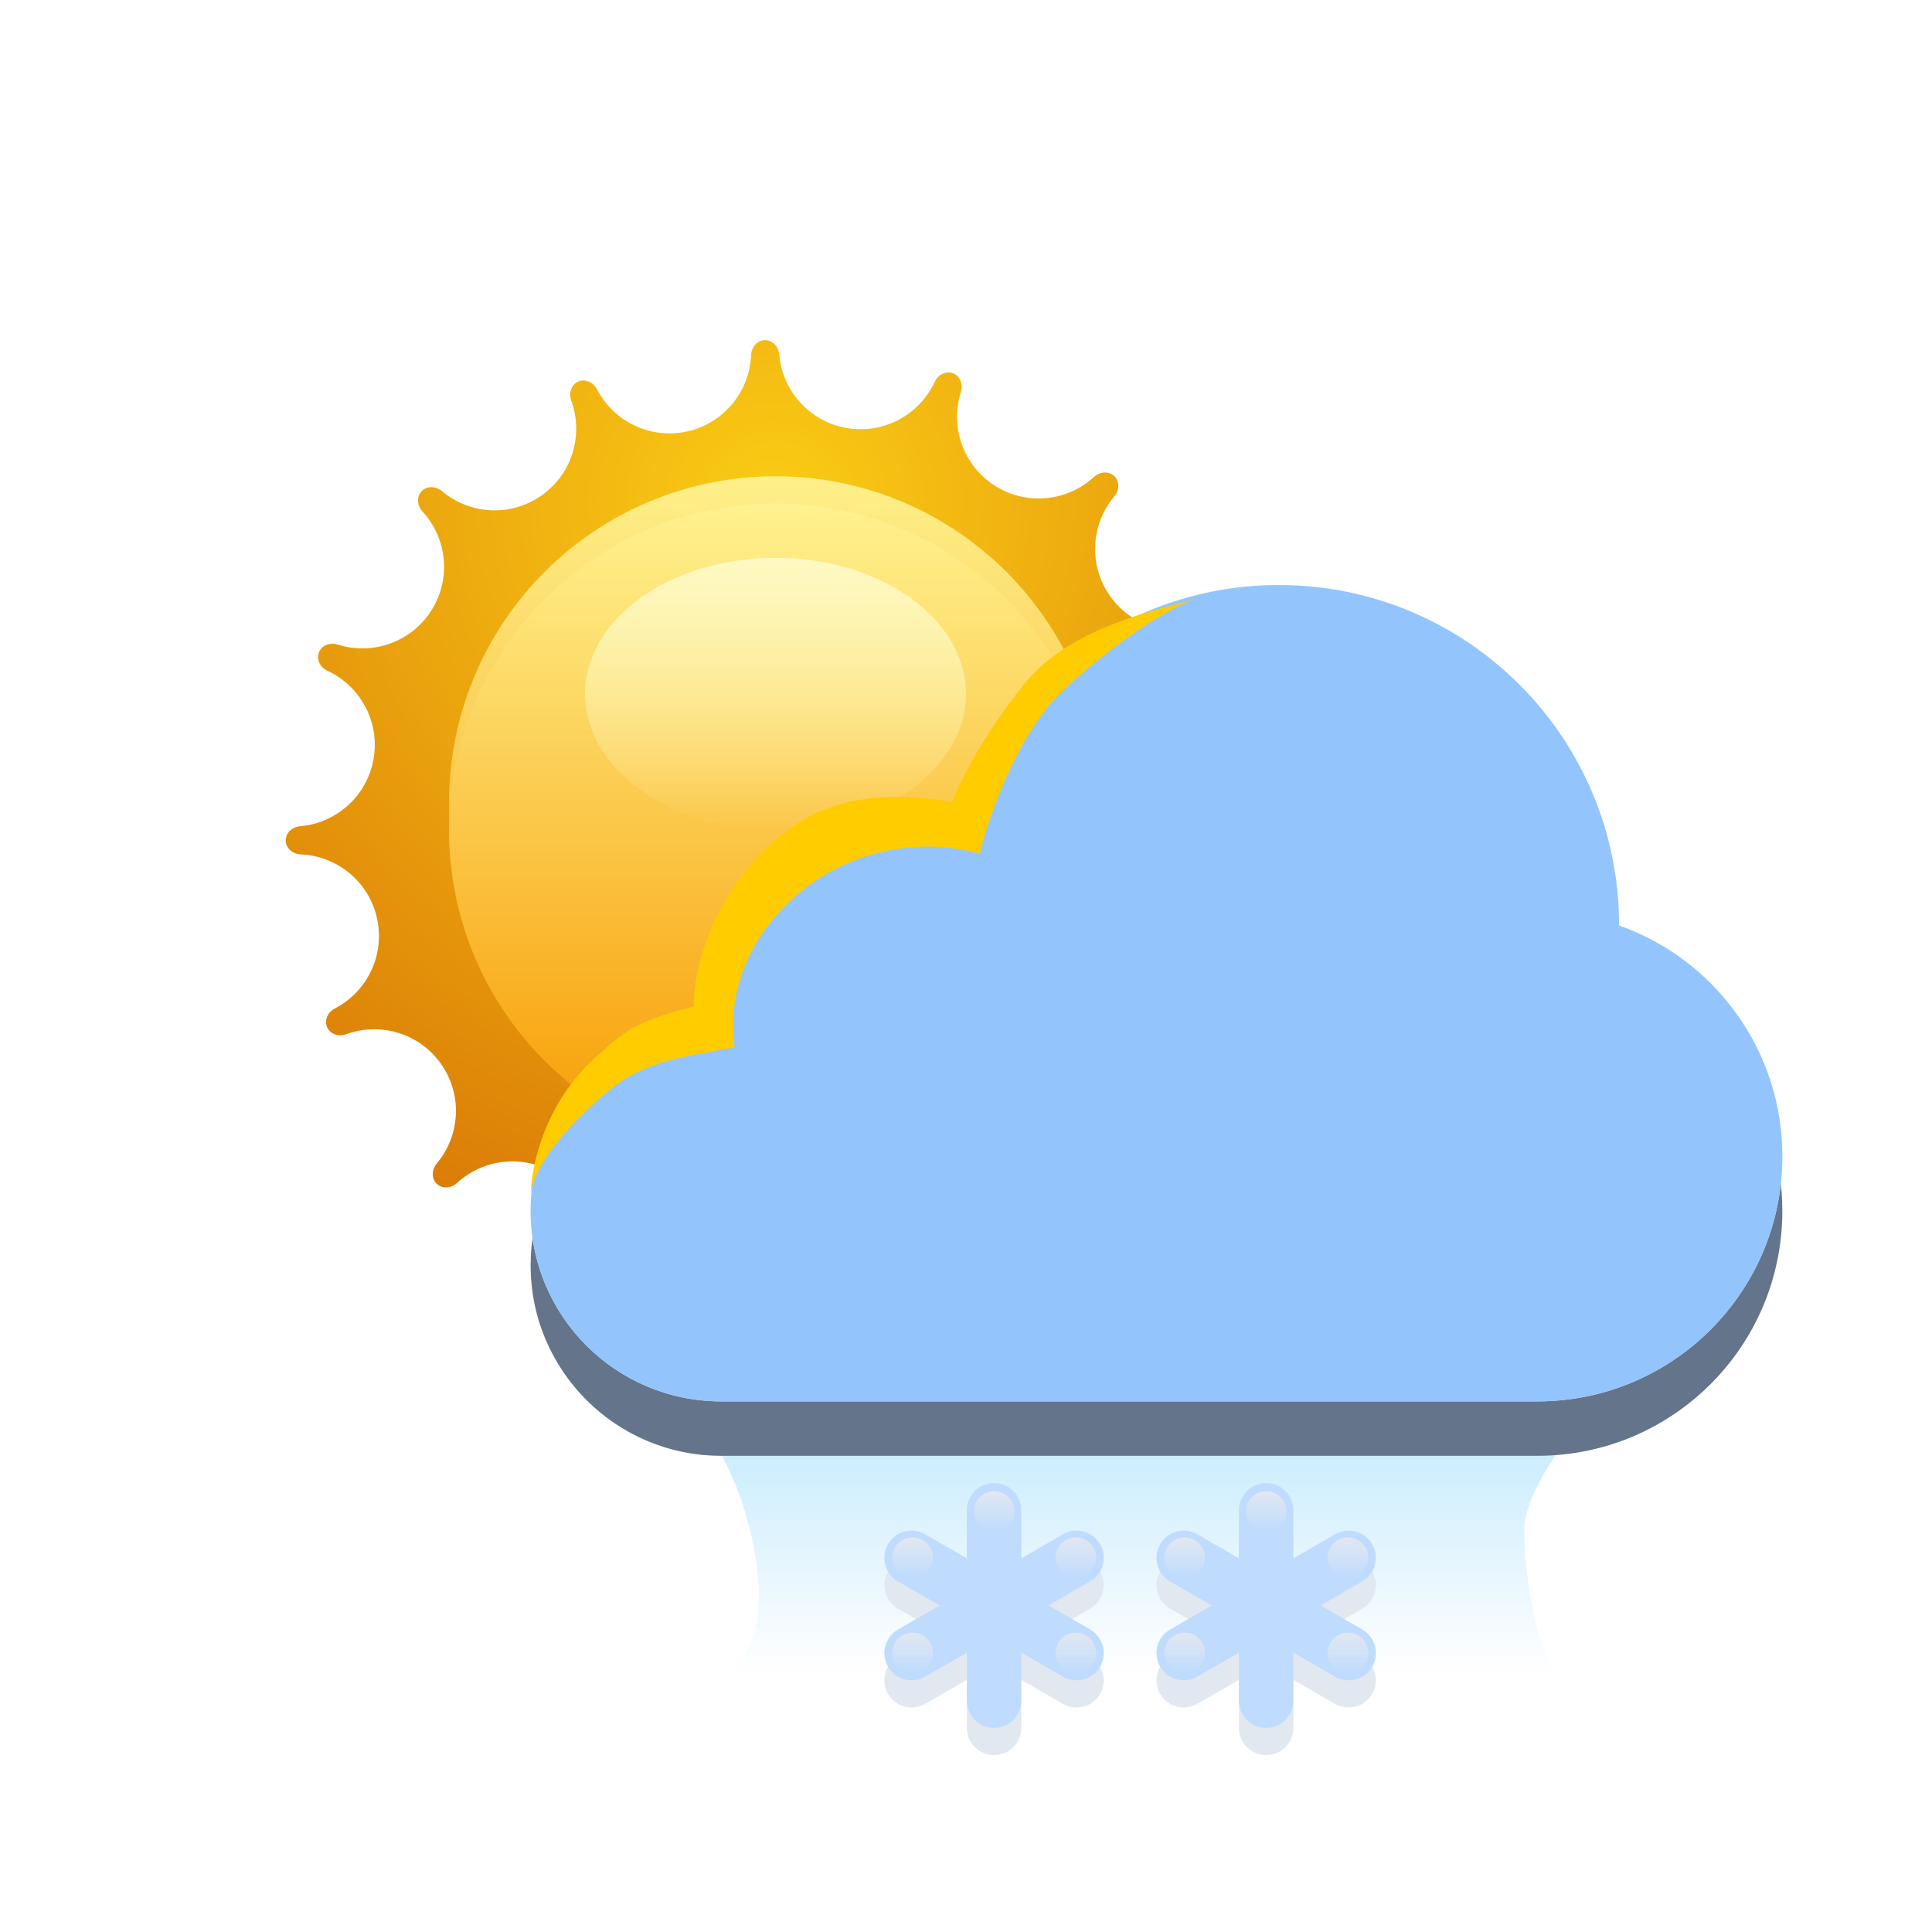 <svg width="1em" height="1em" viewBox="0 0 71 66" fill="none" xmlns="http://www.w3.org/2000/svg">
<g filter="url(#filter0_d_100_3036)">
<path d="M35.026 11.22C34.76 11.117 34.468 11.275 34.349 11.534C33.791 12.74 32.475 13.469 31.105 13.227C29.735 12.986 28.747 11.85 28.636 10.527C28.612 10.242 28.392 9.994 28.107 10C27.821 10.006 27.614 10.264 27.602 10.55C27.548 11.877 26.611 13.054 25.253 13.355C23.896 13.656 22.549 12.986 21.939 11.806C21.808 11.552 21.51 11.407 21.249 11.522C20.988 11.637 20.895 11.954 20.993 12.222C21.451 13.469 21.035 14.915 19.896 15.712C18.757 16.51 17.256 16.406 16.242 15.549C16.023 15.365 15.694 15.344 15.496 15.55C15.298 15.757 15.333 16.086 15.527 16.296C16.426 17.273 16.596 18.767 15.849 19.94C15.101 21.113 13.675 21.591 12.409 21.188C12.137 21.101 11.824 21.207 11.72 21.474C11.617 21.74 11.775 22.031 12.034 22.151C13.24 22.709 13.969 24.025 13.727 25.395C13.486 26.765 12.351 27.752 11.027 27.864C10.742 27.888 10.494 28.108 10.5 28.393C10.506 28.679 10.764 28.886 11.05 28.898C12.377 28.952 13.554 29.889 13.855 31.247C14.156 32.604 13.486 33.951 12.306 34.561C12.052 34.692 11.907 34.99 12.022 35.251C12.137 35.513 12.455 35.605 12.723 35.507C13.969 35.05 15.415 35.465 16.212 36.604C17.01 37.743 16.906 39.244 16.049 40.259C15.866 40.477 15.844 40.806 16.05 41.004C16.257 41.202 16.586 41.167 16.796 40.973C17.773 40.074 19.267 39.904 20.44 40.651C21.613 41.399 22.091 42.826 21.688 44.091C21.601 44.364 21.707 44.677 21.974 44.78C22.24 44.883 22.532 44.725 22.651 44.466C23.209 43.26 24.525 42.531 25.895 42.773C27.265 43.014 28.253 44.15 28.364 45.473C28.388 45.758 28.608 46.006 28.893 46C29.179 45.994 29.386 45.736 29.398 45.451C29.452 44.123 30.389 42.946 31.747 42.645C33.104 42.344 34.451 43.014 35.061 44.194C35.192 44.448 35.49 44.593 35.751 44.478C36.012 44.363 36.105 44.045 36.007 43.778C35.55 42.531 35.965 41.085 37.104 40.288C38.243 39.49 39.744 39.594 40.758 40.45C40.977 40.635 41.306 40.656 41.504 40.45C41.702 40.243 41.667 39.914 41.473 39.703C40.574 38.727 40.404 37.232 41.151 36.06C41.899 34.887 43.326 34.409 44.591 34.812C44.864 34.899 45.177 34.792 45.28 34.526C45.383 34.26 45.225 33.968 44.966 33.849C43.76 33.291 43.031 31.974 43.273 30.605C43.514 29.235 44.65 28.247 45.973 28.136C46.258 28.112 46.506 27.892 46.5 27.607C46.494 27.321 46.236 27.114 45.951 27.102C44.623 27.049 43.446 26.111 43.145 24.753C42.844 23.396 43.514 22.049 44.694 21.439C44.948 21.308 45.093 21.01 44.978 20.749C44.863 20.488 44.545 20.395 44.278 20.493C43.031 20.951 41.585 20.535 40.788 19.396C39.99 18.257 40.094 16.756 40.95 15.742C41.135 15.524 41.156 15.194 40.95 14.996C40.743 14.798 40.414 14.833 40.204 15.027C39.227 15.926 37.733 16.096 36.56 15.349C35.387 14.601 34.909 13.175 35.312 11.909C35.399 11.637 35.292 11.323 35.026 11.22Z" fill="url(#paint0_radial_100_3036)"/>
</g>
<g filter="url(#filter1_i_100_3036)">
<circle cx="28.5" cy="28" r="12" fill="url(#paint1_linear_100_3036)"/>
</g>
<g filter="url(#filter2_ii_100_3036)">
<circle cx="28.5" cy="28" r="12" fill="url(#paint2_linear_100_3036)"/>
</g>
<g filter="url(#filter3_f_100_3036)">
<ellipse cx="28.5" cy="23" rx="7" ry="5" fill="url(#paint3_linear_100_3036)" style="mix-blend-mode:soft-light"/>
</g>
<g filter="url(#filter4_f_100_3036)">
<path d="M27.564 53.739C26.636 49.913 24.468 48.319 23.5 48H59.5C57.952 49.754 56.016 52.209 56.016 53.739C56.016 55.27 56.403 57.884 57.177 59H26.403C27.177 58.841 28.494 57.565 27.564 53.739Z" fill="url(#paint4_linear_100_3036)"/>
</g>
<g filter="url(#filter5_d_100_3036)">
<path fill-rule="evenodd" clip-rule="evenodd" d="M59.5 31.512C59.5 31.508 59.5 31.504 59.5 31.5C59.5 24.596 53.904 19 47 19C41.609 19 37.016 22.412 35.261 27.195C34.695 27.067 34.105 27 33.5 27C29.082 27 25.5 30.582 25.5 35C25.5 35.024 25.5 35.047 25.5 35.071C22.108 35.556 19.5 38.473 19.5 42C19.5 45.866 22.634 49 26.5 49H56.5C61.471 49 65.5 44.971 65.5 40C65.5 36.081 62.996 32.748 59.5 31.512Z" fill="#64748B"/>
</g>
<g filter="url(#filter6_ii_100_3036)">
<path fill-rule="evenodd" clip-rule="evenodd" d="M65.5 40C65.5 44.971 61.471 49 56.5 49H26.5C22.634 49 19.5 45.866 19.5 42C19.5 38.134 22.634 35 26.5 35C29.292 35 31.703 36.635 32.826 39H47.555C48.052 34.5 51.867 31 56.5 31C61.471 31 65.5 35.029 65.5 40Z" fill="#F1F5F9"/>
</g>
<g filter="url(#filter7_f_100_3036)">
<circle cx="26.5" cy="42" r="5" fill="url(#paint5_linear_100_3036)" style="mix-blend-mode:soft-light"/>
</g>
<g filter="url(#filter8_i_100_3036)">
<circle cx="33.5" cy="35" r="8" fill="#F1F5F9"/>
</g>
<g filter="url(#filter9_f_100_3036)">
<ellipse cx="33.5" cy="34" rx="6" ry="5" fill="url(#paint6_linear_100_3036)" style="mix-blend-mode:soft-light"/>
</g>
<g filter="url(#filter10_f_100_3036)">
<circle cx="57.5" cy="39" r="5" fill="url(#paint7_linear_100_3036)" style="mix-blend-mode:soft-light"/>
</g>
<g filter="url(#filter11_i_100_3036)">
<circle cx="47" cy="31.5" r="12.5" fill="#F1F5F9"/>
</g>
<g filter="url(#filter12_f_100_3036)">
<ellipse cx="46.5" cy="26" rx="7" ry="5" fill="url(#paint8_linear_100_3036)" style="mix-blend-mode:soft-light"/>
</g>
<g filter="url(#filter13_i_100_3036)">
<ellipse cx="42.5" cy="39.5" rx="9" ry="6.5" fill="url(#paint9_linear_100_3036)"/>
</g>
<g filter="url(#filter14_f_100_3036)">
<ellipse cx="42.5" cy="39.5" rx="7" ry="4.5" fill="url(#paint10_linear_100_3036)" style="mix-blend-mode:soft-light"/>
</g>
<path fill-rule="evenodd" clip-rule="evenodd" d="M59.5 31.512C59.5 31.508 59.5 31.504 59.5 31.5C59.5 24.596 53.904 19 47 19C41.609 19 37.016 22.412 35.261 27.195C34.695 27.067 34.105 27 33.5 27C29.082 27 25.5 30.582 25.5 35C25.5 35.024 25.5 35.047 25.5 35.071C22.108 35.556 19.5 38.473 19.5 42C19.5 45.866 22.634 49 26.5 49H56.5C61.471 49 65.5 44.971 65.5 40C65.5 36.081 62.996 32.748 59.5 31.512Z" fill="#93C5FD" style="mix-blend-mode:color"/>
<path fill-rule="evenodd" clip-rule="evenodd" d="M59.5 31.512C59.5 31.508 59.5 31.504 59.5 31.5C59.5 24.596 53.904 19 47 19C41.609 19 37.016 22.412 35.261 27.195C34.695 27.067 34.105 27 33.5 27C29.082 27 25.5 30.582 25.5 35C25.5 35.024 25.5 35.047 25.5 35.071C22.108 35.556 19.5 38.473 19.5 42C19.5 45.866 22.634 49 26.5 49H56.5C61.471 49 65.5 44.971 65.5 40C65.5 36.081 62.996 32.748 59.5 31.512Z" fill="#93C5FD" fill-opacity="0.2" style="mix-blend-mode:multiply"/>
<g filter="url(#filter15_dii_100_3036)">
<path fill-rule="evenodd" clip-rule="evenodd" d="M37.531 53V54.768L39.062 53.884C39.541 53.608 40.152 53.772 40.428 54.25C40.705 54.728 40.541 55.34 40.062 55.616L40.061 55.617L38.531 56.5L40.061 57.383C40.062 57.384 40.062 57.384 40.062 57.384C40.541 57.66 40.705 58.272 40.428 58.75C40.152 59.228 39.541 59.392 39.062 59.116L37.531 58.232V60C37.531 60.552 37.084 61 36.531 61C35.979 61 35.531 60.552 35.531 60V58.232L34 59.116L34 59.116L34 59.116C33.522 59.392 32.91 59.228 32.634 58.75C32.358 58.272 32.522 57.66 33 57.384L33.004 57.382L34.531 56.5L33.004 55.618C33.002 55.617 33.001 55.617 33 55.616C32.522 55.34 32.358 54.728 32.634 54.25C32.91 53.772 33.522 53.608 34 53.884C34 53.884 34 53.884 34 53.884L34 53.884L35.531 54.768V53C35.531 52.448 35.979 52 36.531 52C37.084 52 37.531 52.448 37.531 53Z" fill="#E2E8F0"/>
</g>
<g style="mix-blend-mode:color">
<path fill-rule="evenodd" clip-rule="evenodd" d="M37.531 53V54.768L39.062 53.884C39.541 53.608 40.152 53.772 40.428 54.25C40.705 54.728 40.541 55.34 40.062 55.616L40.061 55.617L38.531 56.5L40.061 57.383C40.062 57.384 40.062 57.384 40.062 57.384C40.541 57.66 40.705 58.272 40.428 58.75C40.152 59.228 39.541 59.392 39.062 59.116L37.531 58.232V60C37.531 60.552 37.084 61 36.531 61C35.979 61 35.531 60.552 35.531 60V58.232L34 59.116L34 59.116L34 59.116C33.522 59.392 32.91 59.228 32.634 58.75C32.358 58.272 32.522 57.66 33 57.384L33.004 57.382L34.531 56.5L33.004 55.618C33.002 55.617 33.001 55.617 33 55.616C32.522 55.34 32.358 54.728 32.634 54.25C32.91 53.772 33.522 53.608 34 53.884C34 53.884 34 53.884 34 53.884L34 53.884L35.531 54.768V53C35.531 52.448 35.979 52 36.531 52C37.084 52 37.531 52.448 37.531 53Z" fill="#BFDBFE"/>
</g>
<circle cx="36.534" cy="53.05" r="0.75" fill="url(#paint11_linear_100_3036)"/>
<circle cx="33.534" cy="54.75" r="0.75" fill="url(#paint12_linear_100_3036)"/>
<circle cx="33.534" cy="58.25" r="0.75" fill="url(#paint13_linear_100_3036)"/>
<circle cx="39.534" cy="54.75" r="0.75" fill="url(#paint14_linear_100_3036)"/>
<circle cx="39.534" cy="58.25" r="0.75" fill="url(#paint15_linear_100_3036)"/>
<g filter="url(#filter16_dii_100_3036)">
<path fill-rule="evenodd" clip-rule="evenodd" d="M47.531 53V54.768L49.062 53.884C49.541 53.608 50.152 53.772 50.428 54.25C50.705 54.728 50.541 55.34 50.062 55.616L50.061 55.617L48.531 56.5L50.061 57.383C50.062 57.384 50.062 57.384 50.062 57.384C50.541 57.66 50.705 58.272 50.428 58.75C50.152 59.228 49.541 59.392 49.062 59.116L47.531 58.232V60C47.531 60.552 47.084 61 46.531 61C45.979 61 45.531 60.552 45.531 60V58.232L44 59.116L44 59.116L44 59.116C43.522 59.392 42.91 59.228 42.634 58.75C42.358 58.272 42.522 57.66 43 57.384L43.004 57.382L44.531 56.5L43.004 55.618C43.002 55.617 43.001 55.617 43 55.616C42.522 55.34 42.358 54.728 42.634 54.25C42.91 53.772 43.522 53.608 44 53.884C44 53.884 44 53.884 44 53.884L44 53.884L45.531 54.768V53C45.531 52.448 45.979 52 46.531 52C47.084 52 47.531 52.448 47.531 53Z" fill="#E2E8F0"/>
</g>
<g style="mix-blend-mode:color">
<path fill-rule="evenodd" clip-rule="evenodd" d="M47.531 53V54.768L49.062 53.884C49.541 53.608 50.152 53.772 50.428 54.25C50.705 54.728 50.541 55.34 50.062 55.616L50.061 55.617L48.531 56.5L50.061 57.383C50.062 57.384 50.062 57.384 50.062 57.384C50.541 57.66 50.705 58.272 50.428 58.75C50.152 59.228 49.541 59.392 49.062 59.116L47.531 58.232V60C47.531 60.552 47.084 61 46.531 61C45.979 61 45.531 60.552 45.531 60V58.232L44 59.116L44 59.116L44 59.116C43.522 59.392 42.91 59.228 42.634 58.75C42.358 58.272 42.522 57.66 43 57.384L43.004 57.382L44.531 56.5L43.004 55.618C43.002 55.617 43.001 55.617 43 55.616C42.522 55.34 42.358 54.728 42.634 54.25C42.91 53.772 43.522 53.608 44 53.884C44 53.884 44 53.884 44 53.884L44 53.884L45.531 54.768V53C45.531 52.448 45.979 52 46.531 52C47.084 52 47.531 52.448 47.531 53Z" fill="#BFDBFE"/>
</g>
<circle cx="46.534" cy="53.05" r="0.75" fill="url(#paint16_linear_100_3036)"/>
<circle cx="43.534" cy="54.75" r="0.75" fill="url(#paint17_linear_100_3036)"/>
<circle cx="43.534" cy="58.25" r="0.75" fill="url(#paint18_linear_100_3036)"/>
<circle cx="49.534" cy="54.75" r="0.75" fill="url(#paint19_linear_100_3036)"/>
<circle cx="49.534" cy="58.25" r="0.75" fill="url(#paint20_linear_100_3036)"/>
<g style="mix-blend-mode:color" filter="url(#filter17_f_100_3036)">
<path fill-rule="evenodd" clip-rule="evenodd" d="M44 19.5C42.633 19.842 39.404 22.355 38.5 23.485C37.358 24.913 36.445 27.096 36 28.875C34.117 28.337 31.746 28.597 29.802 29.985C27.858 31.374 26.661 33.615 27 35.985C25.344 36.316 23.808 36.439 22.5 37.485C20.652 38.963 19.5 40.587 19.5 41.485C19.5 40.386 20.032 37.834 22.166 36.112C23.187 35.102 24.125 34.853 25.5 34.485C25.461 33.012 26.339 29.892 29 27.985C30.615 26.7 33.026 26.593 35 26.985C35.325 26.066 36.248 24.375 37.61 22.673C39.105 20.804 41.708 20.073 44 19.5Z" fill="#FFCC00"/>
</g>
<defs>
<filter id="filter0_d_100_3036" x="0.5" y="0" width="56" height="56" filterUnits="userSpaceOnUse" color-interpolation-filters="sRGB">
<feFlood flood-opacity="0" result="BackgroundImageFix"/>
<feColorMatrix in="SourceAlpha" type="matrix" values="0 0 0 0 0 0 0 0 0 0 0 0 0 0 0 0 0 0 127 0" result="hardAlpha"/>
<feOffset/>
<feGaussianBlur stdDeviation="5"/>
<feComposite in2="hardAlpha" operator="out"/>
<feColorMatrix type="matrix" values="0 0 0 0 0.98 0 0 0 0 0.8 0 0 0 0 0.082 0 0 0 0.7 0"/>
<feBlend mode="normal" in2="BackgroundImageFix" result="effect1_dropShadow_100_3036"/>
<feBlend mode="normal" in="SourceGraphic" in2="effect1_dropShadow_100_3036" result="shape"/>
</filter>
<filter id="filter1_i_100_3036" x="16.5" y="14.999" width="24" height="25" filterUnits="userSpaceOnUse" color-interpolation-filters="sRGB">
<feFlood flood-opacity="0" result="BackgroundImageFix"/>
<feBlend mode="normal" in="SourceGraphic" in2="BackgroundImageFix" result="shape"/>
<feColorMatrix in="SourceAlpha" type="matrix" values="0 0 0 0 0 0 0 0 0 0 0 0 0 0 0 0 0 0 127 0" result="hardAlpha"/>
<feOffset dy="-1"/>
<feGaussianBlur stdDeviation="1"/>
<feComposite in2="hardAlpha" operator="arithmetic" k2="-1" k3="1"/>
<feColorMatrix type="matrix" values="0 0 0 0 0.992 0 0 0 0 0.878 0 0 0 0 0.278 0 0 0 1 0"/>
<feBlend mode="normal" in2="shape" result="effect1_innerShadow_100_3036"/>
</filter>
<filter id="filter2_ii_100_3036" x="16.5" y="14.999" width="24" height="26" filterUnits="userSpaceOnUse" color-interpolation-filters="sRGB">
<feFlood flood-opacity="0" result="BackgroundImageFix"/>
<feBlend mode="normal" in="SourceGraphic" in2="BackgroundImageFix" result="shape"/>
<feColorMatrix in="SourceAlpha" type="matrix" values="0 0 0 0 0 0 0 0 0 0 0 0 0 0 0 0 0 0 127 0" result="hardAlpha"/>
<feOffset dy="-1"/>
<feGaussianBlur stdDeviation="1.5"/>
<feComposite in2="hardAlpha" operator="arithmetic" k2="-1" k3="1"/>
<feColorMatrix type="matrix" values="0 0 0 0 0.992 0 0 0 0 0.878 0 0 0 0 0.278 0 0 0 1 0"/>
<feBlend mode="normal" in2="shape" result="effect1_innerShadow_100_3036"/>
<feColorMatrix in="SourceAlpha" type="matrix" values="0 0 0 0 0 0 0 0 0 0 0 0 0 0 0 0 0 0 127 0" result="hardAlpha"/>
<feOffset dy="1"/>
<feGaussianBlur stdDeviation="0.5"/>
<feComposite in2="hardAlpha" operator="arithmetic" k2="-1" k3="1"/>
<feColorMatrix type="matrix" values="0 0 0 0 0.996 0 0 0 0 0.941 0 0 0 0 0.541 0 0 0 1 0"/>
<feBlend mode="normal" in2="effect1_innerShadow_100_3036" result="effect2_innerShadow_100_3036"/>
</filter>
<filter id="filter3_f_100_3036" x="19.5" y="15.999" width="18" height="14" filterUnits="userSpaceOnUse" color-interpolation-filters="sRGB">
<feFlood flood-opacity="0" result="BackgroundImageFix"/>
<feBlend mode="normal" in="SourceGraphic" in2="BackgroundImageFix" result="shape"/>
<feGaussianBlur stdDeviation="1" result="effect1_foregroundBlur_100_3036"/>
</filter>
<filter id="filter4_f_100_3036" x="21.5" y="46" width="40" height="15" filterUnits="userSpaceOnUse" color-interpolation-filters="sRGB">
<feFlood flood-opacity="0" result="BackgroundImageFix"/>
<feBlend mode="normal" in="SourceGraphic" in2="BackgroundImageFix" result="shape"/>
<feGaussianBlur stdDeviation="1" result="effect1_foregroundBlur_100_3036"/>
</filter>
<filter id="filter5_d_100_3036" x="15.5" y="17" width="54" height="38" filterUnits="userSpaceOnUse" color-interpolation-filters="sRGB">
<feFlood flood-opacity="0" result="BackgroundImageFix"/>
<feColorMatrix in="SourceAlpha" type="matrix" values="0 0 0 0 0 0 0 0 0 0 0 0 0 0 0 0 0 0 127 0" result="hardAlpha"/>
<feOffset dy="2"/>
<feGaussianBlur stdDeviation="2"/>
<feComposite in2="hardAlpha" operator="out"/>
<feColorMatrix type="matrix" values="0 0 0 0 0.278 0 0 0 0 0.333 0 0 0 0 0.412 0 0 0 0.4 0"/>
<feBlend mode="normal" in2="BackgroundImageFix" result="effect1_dropShadow_100_3036"/>
<feBlend mode="normal" in="SourceGraphic" in2="effect1_dropShadow_100_3036" result="shape"/>
</filter>
<filter id="filter6_ii_100_3036" x="19.5" y="29" width="46" height="22" filterUnits="userSpaceOnUse" color-interpolation-filters="sRGB">
<feFlood flood-opacity="0" result="BackgroundImageFix"/>
<feBlend mode="normal" in="SourceGraphic" in2="BackgroundImageFix" result="shape"/>
<feColorMatrix in="SourceAlpha" type="matrix" values="0 0 0 0 0 0 0 0 0 0 0 0 0 0 0 0 0 0 127 0" result="hardAlpha"/>
<feOffset dy="2"/>
<feGaussianBlur stdDeviation="1"/>
<feComposite in2="hardAlpha" operator="arithmetic" k2="-1" k3="1"/>
<feColorMatrix type="matrix" values="0 0 0 0 0.796 0 0 0 0 0.835 0 0 0 0 0.882 0 0 0 1 0"/>
<feBlend mode="normal" in2="shape" result="effect1_innerShadow_100_3036"/>
<feColorMatrix in="SourceAlpha" type="matrix" values="0 0 0 0 0 0 0 0 0 0 0 0 0 0 0 0 0 0 127 0" result="hardAlpha"/>
<feOffset dy="-2"/>
<feGaussianBlur stdDeviation="1"/>
<feComposite in2="hardAlpha" operator="arithmetic" k2="-1" k3="1"/>
<feColorMatrix type="matrix" values="0 0 0 0 0.796 0 0 0 0 0.835 0 0 0 0 0.882 0 0 0 0.6 0"/>
<feBlend mode="normal" in2="effect1_innerShadow_100_3036" result="effect2_innerShadow_100_3036"/>
</filter>
<filter id="filter7_f_100_3036" x="19.5" y="35" width="14" height="14" filterUnits="userSpaceOnUse" color-interpolation-filters="sRGB">
<feFlood flood-opacity="0" result="BackgroundImageFix"/>
<feBlend mode="normal" in="SourceGraphic" in2="BackgroundImageFix" result="shape"/>
<feGaussianBlur stdDeviation="1" result="effect1_foregroundBlur_100_3036"/>
</filter>
<filter id="filter8_i_100_3036" x="25.5" y="27" width="16" height="18" filterUnits="userSpaceOnUse" color-interpolation-filters="sRGB">
<feFlood flood-opacity="0" result="BackgroundImageFix"/>
<feBlend mode="normal" in="SourceGraphic" in2="BackgroundImageFix" result="shape"/>
<feColorMatrix in="SourceAlpha" type="matrix" values="0 0 0 0 0 0 0 0 0 0 0 0 0 0 0 0 0 0 127 0" result="hardAlpha"/>
<feOffset dy="2"/>
<feGaussianBlur stdDeviation="1"/>
<feComposite in2="hardAlpha" operator="arithmetic" k2="-1" k3="1"/>
<feColorMatrix type="matrix" values="0 0 0 0 0.796 0 0 0 0 0.835 0 0 0 0 0.882 0 0 0 1 0"/>
<feBlend mode="normal" in2="shape" result="effect1_innerShadow_100_3036"/>
</filter>
<filter id="filter9_f_100_3036" x="25.5" y="27" width="16" height="14" filterUnits="userSpaceOnUse" color-interpolation-filters="sRGB">
<feFlood flood-opacity="0" result="BackgroundImageFix"/>
<feBlend mode="normal" in="SourceGraphic" in2="BackgroundImageFix" result="shape"/>
<feGaussianBlur stdDeviation="1" result="effect1_foregroundBlur_100_3036"/>
</filter>
<filter id="filter10_f_100_3036" x="50.5" y="32" width="14" height="14" filterUnits="userSpaceOnUse" color-interpolation-filters="sRGB">
<feFlood flood-opacity="0" result="BackgroundImageFix"/>
<feBlend mode="normal" in="SourceGraphic" in2="BackgroundImageFix" result="shape"/>
<feGaussianBlur stdDeviation="1" result="effect1_foregroundBlur_100_3036"/>
</filter>
<filter id="filter11_i_100_3036" x="34.5" y="19" width="25" height="27" filterUnits="userSpaceOnUse" color-interpolation-filters="sRGB">
<feFlood flood-opacity="0" result="BackgroundImageFix"/>
<feBlend mode="normal" in="SourceGraphic" in2="BackgroundImageFix" result="shape"/>
<feColorMatrix in="SourceAlpha" type="matrix" values="0 0 0 0 0 0 0 0 0 0 0 0 0 0 0 0 0 0 127 0" result="hardAlpha"/>
<feOffset dy="2"/>
<feGaussianBlur stdDeviation="1"/>
<feComposite in2="hardAlpha" operator="arithmetic" k2="-1" k3="1"/>
<feColorMatrix type="matrix" values="0 0 0 0 0.796 0 0 0 0 0.835 0 0 0 0 0.882 0 0 0 1 0"/>
<feBlend mode="normal" in2="shape" result="effect1_innerShadow_100_3036"/>
</filter>
<filter id="filter12_f_100_3036" x="37.5" y="19" width="18" height="14" filterUnits="userSpaceOnUse" color-interpolation-filters="sRGB">
<feFlood flood-opacity="0" result="BackgroundImageFix"/>
<feBlend mode="normal" in="SourceGraphic" in2="BackgroundImageFix" result="shape"/>
<feGaussianBlur stdDeviation="1" result="effect1_foregroundBlur_100_3036"/>
</filter>
<filter id="filter13_i_100_3036" x="33.5" y="33" width="18" height="15" filterUnits="userSpaceOnUse" color-interpolation-filters="sRGB">
<feFlood flood-opacity="0" result="BackgroundImageFix"/>
<feBlend mode="normal" in="SourceGraphic" in2="BackgroundImageFix" result="shape"/>
<feColorMatrix in="SourceAlpha" type="matrix" values="0 0 0 0 0 0 0 0 0 0 0 0 0 0 0 0 0 0 127 0" result="hardAlpha"/>
<feOffset dy="2"/>
<feGaussianBlur stdDeviation="1"/>
<feComposite in2="hardAlpha" operator="arithmetic" k2="-1" k3="1"/>
<feColorMatrix type="matrix" values="0 0 0 0 0.796 0 0 0 0 0.835 0 0 0 0 0.882 0 0 0 0.6 0"/>
<feBlend mode="normal" in2="shape" result="effect1_innerShadow_100_3036"/>
</filter>
<filter id="filter14_f_100_3036" x="33.5" y="33" width="18" height="13" filterUnits="userSpaceOnUse" color-interpolation-filters="sRGB">
<feFlood flood-opacity="0" result="BackgroundImageFix"/>
<feBlend mode="normal" in="SourceGraphic" in2="BackgroundImageFix" result="shape"/>
<feGaussianBlur stdDeviation="1" result="effect1_foregroundBlur_100_3036"/>
</filter>
<filter id="filter15_dii_100_3036" x="29.5" y="50" width="14.062" height="15" filterUnits="userSpaceOnUse" color-interpolation-filters="sRGB">
<feFlood flood-opacity="0" result="BackgroundImageFix"/>
<feColorMatrix in="SourceAlpha" type="matrix" values="0 0 0 0 0 0 0 0 0 0 0 0 0 0 0 0 0 0 127 0" result="hardAlpha"/>
<feOffset dy="1"/>
<feGaussianBlur stdDeviation="1.5"/>
<feComposite in2="hardAlpha" operator="out"/>
<feColorMatrix type="matrix" values="0 0 0 0 0.278 0 0 0 0 0.333 0 0 0 0 0.412 0 0 0 0.3 0"/>
<feBlend mode="normal" in2="BackgroundImageFix" result="effect1_dropShadow_100_3036"/>
<feBlend mode="normal" in="SourceGraphic" in2="effect1_dropShadow_100_3036" result="shape"/>
<feColorMatrix in="SourceAlpha" type="matrix" values="0 0 0 0 0 0 0 0 0 0 0 0 0 0 0 0 0 0 127 0" result="hardAlpha"/>
<feOffset dy="0.5"/>
<feGaussianBlur stdDeviation="0.25"/>
<feComposite in2="hardAlpha" operator="arithmetic" k2="-1" k3="1"/>
<feColorMatrix type="matrix" values="0 0 0 0 0.58 0 0 0 0 0.639 0 0 0 0 0.722 0 0 0 1 0"/>
<feBlend mode="normal" in2="shape" result="effect2_innerShadow_100_3036"/>
<feColorMatrix in="SourceAlpha" type="matrix" values="0 0 0 0 0 0 0 0 0 0 0 0 0 0 0 0 0 0 127 0" result="hardAlpha"/>
<feOffset dy="-0.5"/>
<feGaussianBlur stdDeviation="0.25"/>
<feComposite in2="hardAlpha" operator="arithmetic" k2="-1" k3="1"/>
<feColorMatrix type="matrix" values="0 0 0 0 0.58 0 0 0 0 0.639 0 0 0 0 0.722 0 0 0 1 0"/>
<feBlend mode="normal" in2="effect2_innerShadow_100_3036" result="effect3_innerShadow_100_3036"/>
</filter>
<filter id="filter16_dii_100_3036" x="39.5" y="50" width="14.062" height="15" filterUnits="userSpaceOnUse" color-interpolation-filters="sRGB">
<feFlood flood-opacity="0" result="BackgroundImageFix"/>
<feColorMatrix in="SourceAlpha" type="matrix" values="0 0 0 0 0 0 0 0 0 0 0 0 0 0 0 0 0 0 127 0" result="hardAlpha"/>
<feOffset dy="1"/>
<feGaussianBlur stdDeviation="1.5"/>
<feComposite in2="hardAlpha" operator="out"/>
<feColorMatrix type="matrix" values="0 0 0 0 0.278 0 0 0 0 0.333 0 0 0 0 0.412 0 0 0 0.3 0"/>
<feBlend mode="normal" in2="BackgroundImageFix" result="effect1_dropShadow_100_3036"/>
<feBlend mode="normal" in="SourceGraphic" in2="effect1_dropShadow_100_3036" result="shape"/>
<feColorMatrix in="SourceAlpha" type="matrix" values="0 0 0 0 0 0 0 0 0 0 0 0 0 0 0 0 0 0 127 0" result="hardAlpha"/>
<feOffset dy="0.5"/>
<feGaussianBlur stdDeviation="0.25"/>
<feComposite in2="hardAlpha" operator="arithmetic" k2="-1" k3="1"/>
<feColorMatrix type="matrix" values="0 0 0 0 0.58 0 0 0 0 0.639 0 0 0 0 0.722 0 0 0 1 0"/>
<feBlend mode="normal" in2="shape" result="effect2_innerShadow_100_3036"/>
<feColorMatrix in="SourceAlpha" type="matrix" values="0 0 0 0 0 0 0 0 0 0 0 0 0 0 0 0 0 0 127 0" result="hardAlpha"/>
<feOffset dy="-0.5"/>
<feGaussianBlur stdDeviation="0.25"/>
<feComposite in2="hardAlpha" operator="arithmetic" k2="-1" k3="1"/>
<feColorMatrix type="matrix" values="0 0 0 0 0.58 0 0 0 0 0.639 0 0 0 0 0.722 0 0 0 1 0"/>
<feBlend mode="normal" in2="effect2_innerShadow_100_3036" result="effect3_innerShadow_100_3036"/>
</filter>
<filter id="filter17_f_100_3036" x="17.5" y="17.5" width="28.5" height="25.985" filterUnits="userSpaceOnUse" color-interpolation-filters="sRGB">
<feFlood flood-opacity="0" result="BackgroundImageFix"/>
<feBlend mode="normal" in="SourceGraphic" in2="BackgroundImageFix" result="shape"/>
<feGaussianBlur stdDeviation="1" result="effect1_foregroundBlur_100_3036"/>
</filter>
<radialGradient id="paint0_radial_100_3036" cx="0" cy="0" r="1" gradientUnits="userSpaceOnUse" gradientTransform="translate(28.5 15.999) rotate(90) scale(30 30)">
<stop stop-color="#FACC15"/>
<stop offset="1" stop-color="#D97706"/>
</radialGradient>
<linearGradient id="paint1_linear_100_3036" x1="28.5" y1="15.999" x2="28.5" y2="39.999" gradientUnits="userSpaceOnUse">
<stop stop-color="#FEF08A"/>
<stop offset="1" stop-color="#F59E0B"/>
</linearGradient>
<linearGradient id="paint2_linear_100_3036" x1="28.5" y1="15.999" x2="28.5" y2="39.999" gradientUnits="userSpaceOnUse">
<stop stop-color="#FFF28F"/>
<stop offset="1" stop-color="#F79B00"/>
</linearGradient>
<linearGradient id="paint3_linear_100_3036" x1="28.5" y1="18" x2="28.5" y2="28" gradientUnits="userSpaceOnUse">
<stop stop-color="#FEF9C3"/>
<stop offset="1" stop-color="#FEF9C3" stop-opacity="0"/>
<stop offset="1" stop-color="#FEF9C3" stop-opacity="0.2"/>
</linearGradient>
<linearGradient id="paint4_linear_100_3036" x1="41.5" y1="48" x2="41.5" y2="59" gradientUnits="userSpaceOnUse">
<stop stop-color="#BAE6FD"/>
<stop offset="1" stop-color="#BAE6FD" stop-opacity="0"/>
</linearGradient>
<linearGradient id="paint5_linear_100_3036" x1="26.5" y1="37" x2="26.5" y2="47" gradientUnits="userSpaceOnUse">
<stop stop-color="white"/>
<stop offset="1" stop-color="#F3F3F3" stop-opacity="0.2"/>
</linearGradient>
<linearGradient id="paint6_linear_100_3036" x1="33.5" y1="29" x2="33.5" y2="39" gradientUnits="userSpaceOnUse">
<stop stop-color="white"/>
<stop offset="1" stop-color="#F3F3F3" stop-opacity="0.2"/>
</linearGradient>
<linearGradient id="paint7_linear_100_3036" x1="57.5" y1="34" x2="57.5" y2="44" gradientUnits="userSpaceOnUse">
<stop stop-color="white"/>
<stop offset="1" stop-color="#F3F3F3" stop-opacity="0.2"/>
</linearGradient>
<linearGradient id="paint8_linear_100_3036" x1="46.5" y1="21" x2="46.5" y2="31" gradientUnits="userSpaceOnUse">
<stop stop-color="white"/>
<stop offset="1" stop-color="#F3F3F3" stop-opacity="0.2"/>
</linearGradient>
<linearGradient id="paint9_linear_100_3036" x1="42.5" y1="33" x2="42.5" y2="46" gradientUnits="userSpaceOnUse">
<stop stop-color="#F1F5F9"/>
<stop offset="0.65" stop-color="#F1F5F9" stop-opacity="0"/>
</linearGradient>
<linearGradient id="paint10_linear_100_3036" x1="42.5" y1="35" x2="42.5" y2="44" gradientUnits="userSpaceOnUse">
<stop stop-color="white"/>
<stop offset="1" stop-color="#F3F3F3" stop-opacity="0.2"/>
</linearGradient>
<linearGradient id="paint11_linear_100_3036" x1="36.534" y1="52.3" x2="36.534" y2="53.8" gradientUnits="userSpaceOnUse">
<stop stop-color="#E2E8F0"/>
<stop offset="1" stop-color="#E2E8F0" stop-opacity="0"/>
</linearGradient>
<linearGradient id="paint12_linear_100_3036" x1="33.534" y1="54" x2="33.534" y2="55.5" gradientUnits="userSpaceOnUse">
<stop stop-color="#E2E8F0"/>
<stop offset="1" stop-color="#E2E8F0" stop-opacity="0"/>
</linearGradient>
<linearGradient id="paint13_linear_100_3036" x1="33.534" y1="57.5" x2="33.534" y2="59" gradientUnits="userSpaceOnUse">
<stop stop-color="#E2E8F0"/>
<stop offset="1" stop-color="#E2E8F0" stop-opacity="0"/>
</linearGradient>
<linearGradient id="paint14_linear_100_3036" x1="39.534" y1="54" x2="39.534" y2="55.5" gradientUnits="userSpaceOnUse">
<stop stop-color="#E2E8F0"/>
<stop offset="1" stop-color="#E2E8F0" stop-opacity="0"/>
</linearGradient>
<linearGradient id="paint15_linear_100_3036" x1="39.534" y1="57.5" x2="39.534" y2="59" gradientUnits="userSpaceOnUse">
<stop stop-color="#E2E8F0"/>
<stop offset="1" stop-color="#E2E8F0" stop-opacity="0"/>
</linearGradient>
<linearGradient id="paint16_linear_100_3036" x1="46.534" y1="52.3" x2="46.534" y2="53.8" gradientUnits="userSpaceOnUse">
<stop stop-color="#E2E8F0"/>
<stop offset="1" stop-color="#E2E8F0" stop-opacity="0"/>
</linearGradient>
<linearGradient id="paint17_linear_100_3036" x1="43.534" y1="54" x2="43.534" y2="55.5" gradientUnits="userSpaceOnUse">
<stop stop-color="#E2E8F0"/>
<stop offset="1" stop-color="#E2E8F0" stop-opacity="0"/>
</linearGradient>
<linearGradient id="paint18_linear_100_3036" x1="43.534" y1="57.5" x2="43.534" y2="59" gradientUnits="userSpaceOnUse">
<stop stop-color="#E2E8F0"/>
<stop offset="1" stop-color="#E2E8F0" stop-opacity="0"/>
</linearGradient>
<linearGradient id="paint19_linear_100_3036" x1="49.534" y1="54" x2="49.534" y2="55.5" gradientUnits="userSpaceOnUse">
<stop stop-color="#E2E8F0"/>
<stop offset="1" stop-color="#E2E8F0" stop-opacity="0"/>
</linearGradient>
<linearGradient id="paint20_linear_100_3036" x1="49.534" y1="57.5" x2="49.534" y2="59" gradientUnits="userSpaceOnUse">
<stop stop-color="#E2E8F0"/>
<stop offset="1" stop-color="#E2E8F0" stop-opacity="0"/>
</linearGradient>
</defs>
</svg>
